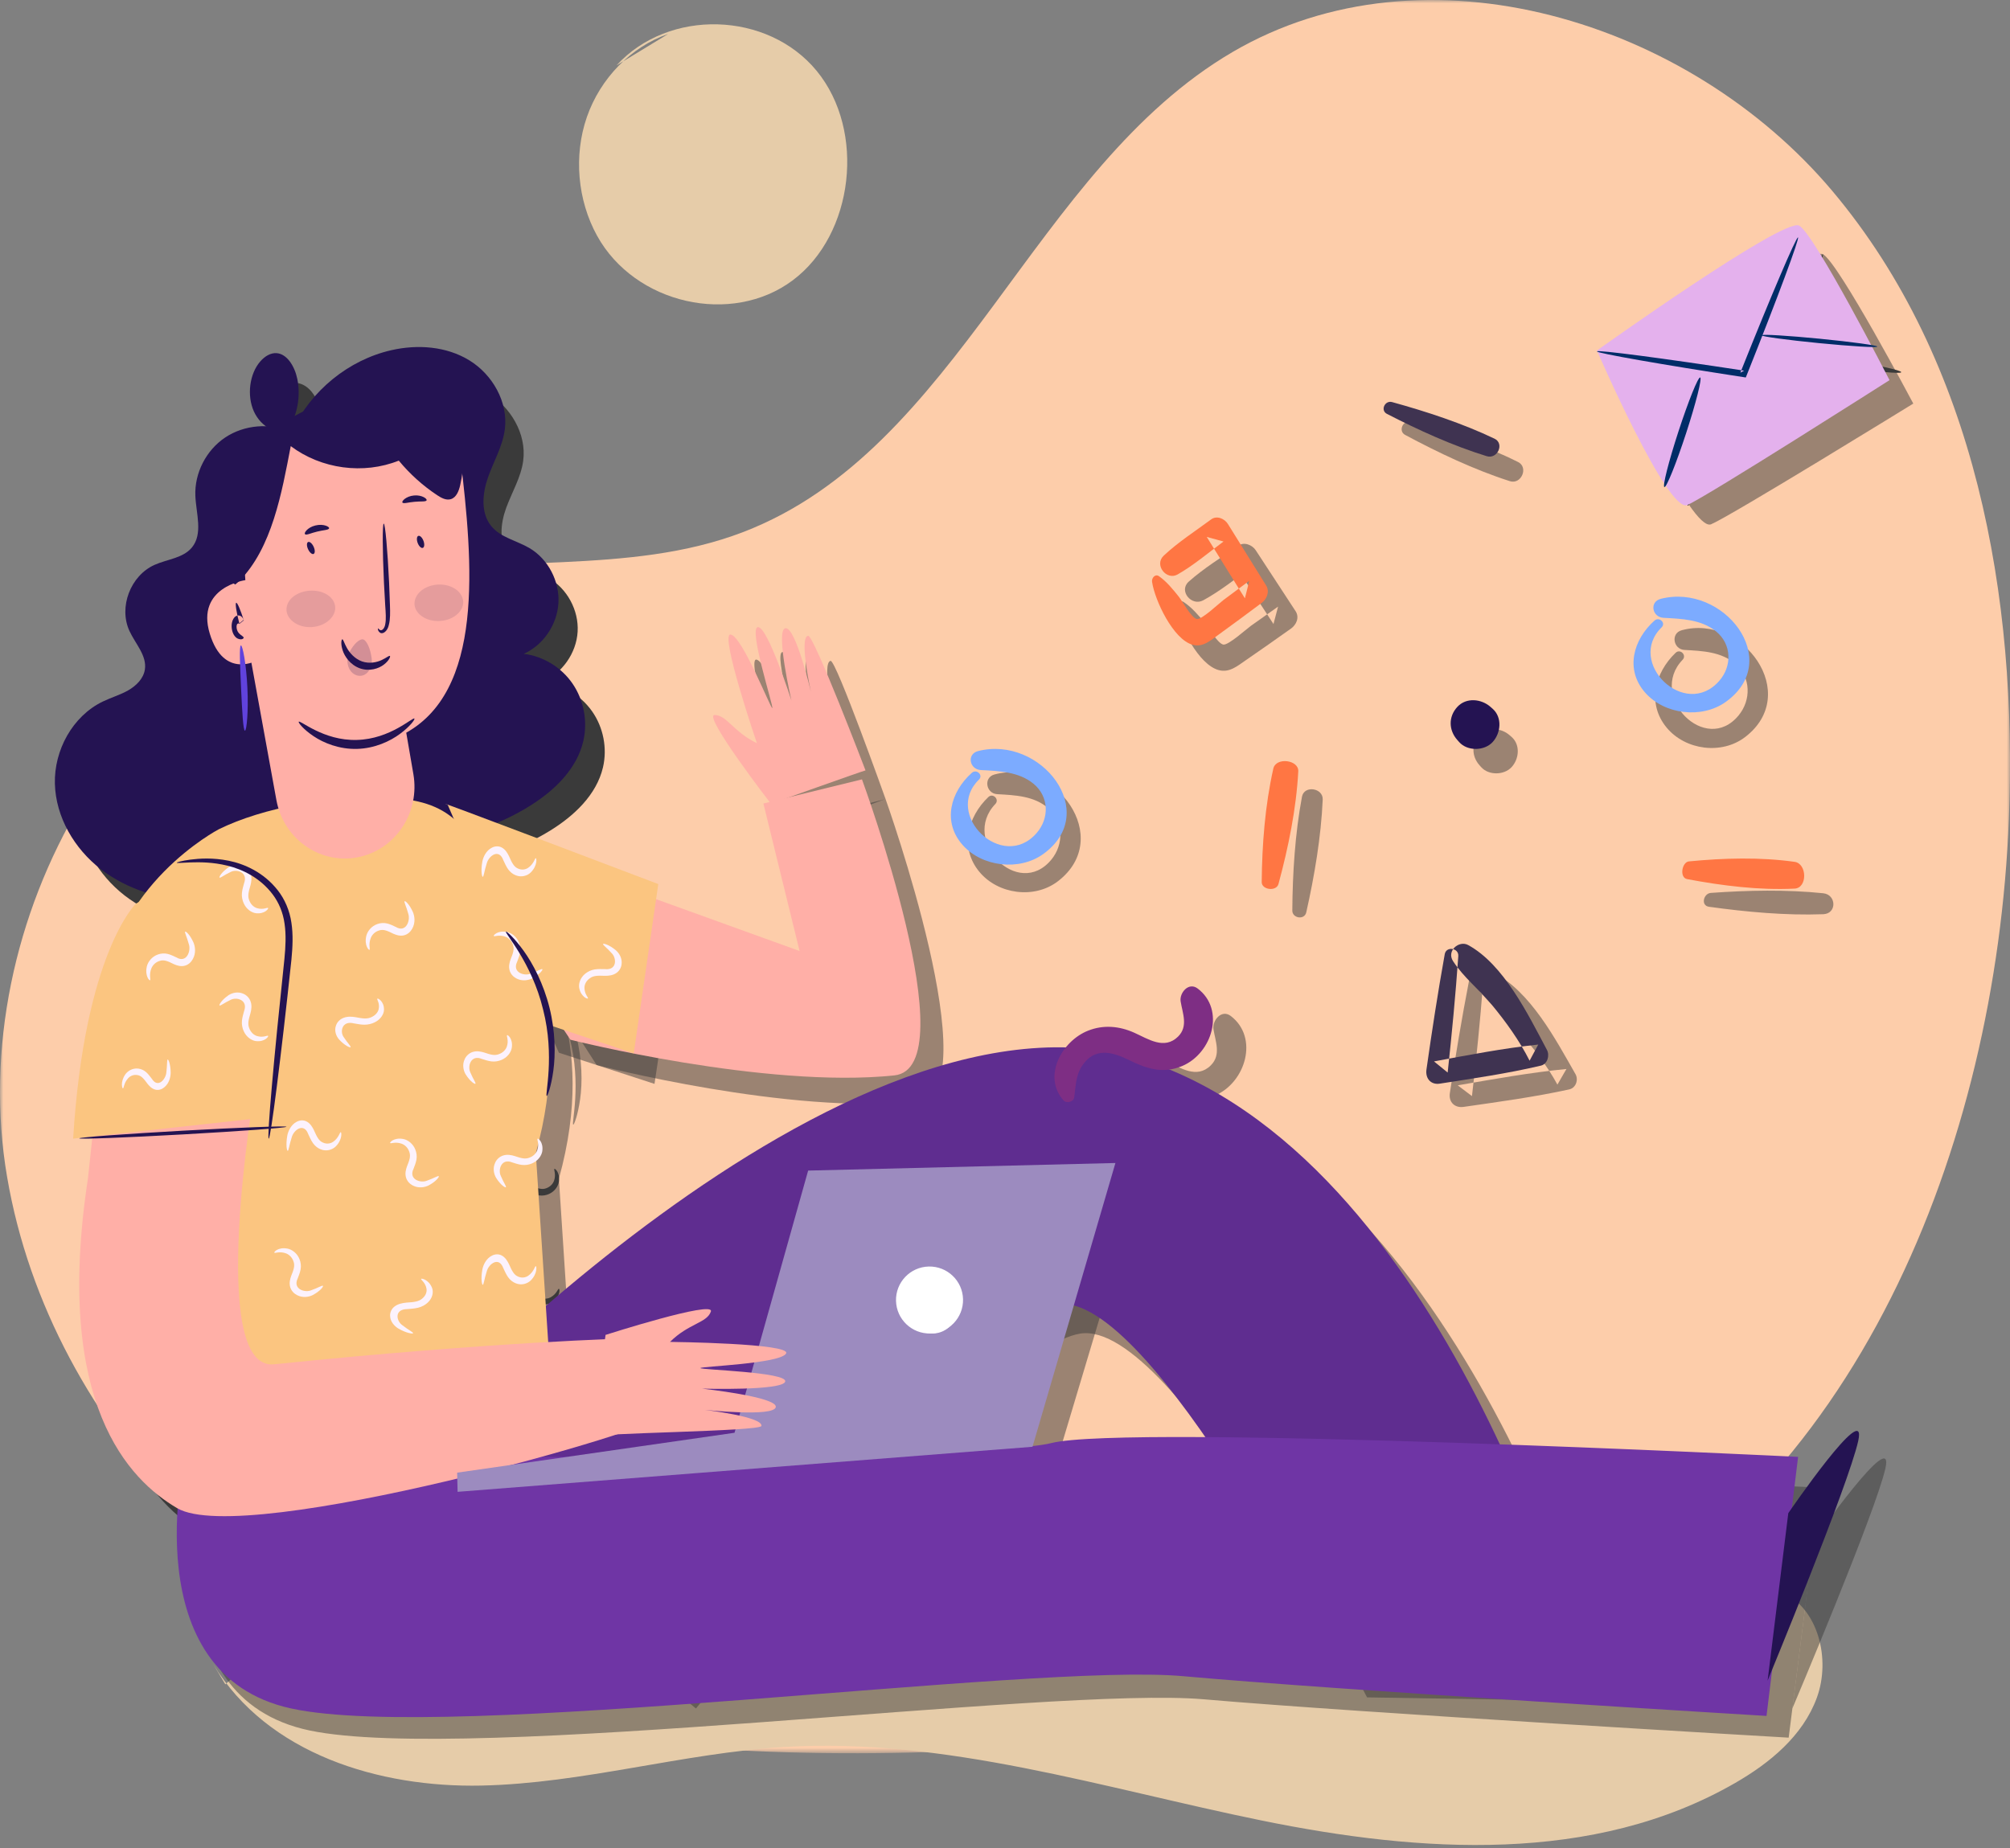 <svg width="311" height="286" viewBox="0 0 311 286" fill="none" xmlns="http://www.w3.org/2000/svg">
<rect x="0" y="0" width="311" height="286" fill="#808080" stroke="none"/>
<mask id="mask0_223_2139" style="mask-type:alpha" maskUnits="userSpaceOnUse" x="0" y="0" width="311" height="272">
<path d="M0 0H311V271.331H0V0Z" fill="white"/>
</mask>
<g mask="url(#mask0_223_2139)">
<path fill-rule="evenodd" clip-rule="evenodd" d="M79.011 266.28C40.915 253.479 7.87 221.666 1.103 182.167C-5.664 142.668 19.332 98.145 58.607 89.582C77.178 85.531 97.223 89.15 114.965 82.35C148.427 69.527 159.799 26.142 190.714 8.048C220.5 -9.383 261.335 3.189 283.526 29.573C305.715 55.956 312.189 92.362 310.829 126.761C308.831 177.3 287.283 231.803 241.288 253.173C202.529 271.18 120.581 276.284 79.011 266.28Z" fill="#FDCDAA"/>
</g>
<path fill-rule="evenodd" clip-rule="evenodd" d="M33.008 257.566C41.402 271.453 58.696 276.667 74.457 276.335C90.216 276.004 105.626 271.311 121.362 270.359C146.303 268.855 170.743 276.75 195.259 281.751C219.777 286.75 246.573 288.534 268.438 275.953C273.791 272.875 278.956 268.668 281.123 262.713C283.291 256.76 281.331 248.857 275.691 246.397C273.505 245.445 271.072 245.386 268.703 245.339C216.179 244.326 163.655 243.312 111.132 242.297C84.395 241.781 54.922 242.254 34.865 260.667" fill="#E6CCA9"/>
<path fill-rule="evenodd" clip-rule="evenodd" d="M259.26 101.029C256.03 104.112 254.8 108.912 257.883 112.616C260.784 116.102 266.398 116.841 270.022 114.063C278.772 107.353 269.651 94.973 260.21 97.535C258.463 98.009 258.898 100.485 260.626 100.583C263.386 100.739 266.341 100.845 268.547 102.768C270.914 104.831 270.968 108.323 269.024 110.697C263.877 116.984 254.94 107.726 260.344 102.106C261.027 101.397 259.974 100.348 259.26 101.029Z" fill="#3A3A3A" fill-opacity="0.5"/>
<path fill-rule="evenodd" clip-rule="evenodd" d="M48.728 70.532C45.479 69.073 41.481 69.41 38.526 71.39C35.571 73.37 33.76 76.927 33.903 80.468C34.017 83.235 35.127 86.384 33.356 88.523C31.987 90.174 29.544 90.329 27.582 91.212C23.852 92.887 21.995 97.789 23.691 101.491C24.608 103.496 26.428 105.341 26.081 107.515C25.857 108.922 24.732 110.036 23.488 110.745C22.241 111.452 20.847 111.856 19.558 112.482C14.861 114.766 12.009 120.072 12.142 125.266C12.278 130.46 15.155 135.388 19.28 138.582C23.407 141.775 28.668 143.326 33.893 143.52C39.131 143.714 44.609 142.495 48.605 139.127C51.605 136.598 53.563 133.055 55.006 129.42C57.754 122.508 58.866 114.962 58.233 107.56C57.573 99.877 55.074 92.431 54.527 84.741C54.344 82.164 54.381 79.553 53.803 77.034C53.226 74.514 51.928 72.024 49.705 70.686" fill="#3A3A3A"/>
<path fill-rule="evenodd" clip-rule="evenodd" d="M47.537 71.527C50.513 65.381 56.429 60.72 63.133 59.243C67.25 58.336 71.768 58.642 75.385 60.796C79.005 62.949 81.505 67.15 80.954 71.306C80.613 73.874 79.21 76.167 78.32 78.603C77.43 81.04 77.137 84.011 78.793 86.013C80.278 87.811 82.823 88.255 84.851 89.417C87.746 91.081 89.567 94.436 89.375 97.754C89.184 101.072 86.988 104.198 83.919 105.52C86.967 105.871 89.832 107.565 91.594 110.058C93.359 112.553 93.992 115.804 93.293 118.772C92.289 123.026 88.81 126.281 85.067 128.58C79.868 131.773 73.839 133.625 67.731 133.898C61.249 134.191 54.071 132.284 50.544 126.872C48.23 123.319 47.877 118.885 47.617 114.659C46.834 101.906 46.297 89.137 45.761 76.371C45.674 74.318 45.59 72.232 46.077 70.234" fill="#3A3A3A"/>
<path fill-rule="evenodd" clip-rule="evenodd" d="M69.345 129.149L127.457 150.795L121.909 127.478L137.021 123.661C137.021 123.661 153.277 169.243 141.988 170.463C122.223 172.6 92.319 164.824 92.319 164.824L69.345 129.149Z" fill="#3A3A3A" fill-opacity="0.5"/>
<path fill-rule="evenodd" clip-rule="evenodd" d="M64.265 228.639C64.265 228.639 134.469 152.502 181.863 169.124C229.258 185.747 249.269 263.294 249.269 263.294L211.519 262.685C211.519 262.685 181.707 204.116 167.16 206.384C152.611 208.656 107.682 264.403 107.682 264.403L64.265 228.639Z" fill="#3A3A3A" fill-opacity="0.5"/>
<path fill-rule="evenodd" clip-rule="evenodd" d="M86.476 182.417L89.39 227.088C74.256 245.575 21.573 221.673 21.573 221.673L20.958 202.996L19.735 158.511C20.948 140.796 37.508 132.102 37.508 132.102C44.354 128.711 54.794 126.786 64.201 127.25C74.02 127.73 76.447 132.403 80.492 141.305C83.759 148.497 92.629 160.215 86.476 182.417Z" fill="#3A3A3A" fill-opacity="0.5"/>
<path fill-rule="evenodd" clip-rule="evenodd" d="M31.419 230.089C31.419 230.089 23.362 262.675 47.92 267.811C72.478 272.946 162.8 260.932 186.325 262.987C209.851 265.039 276.755 268.919 276.755 268.919L281.653 230.222C281.653 230.222 177.538 225.263 165.771 228.171C154.005 231.074 31.419 230.089 31.419 230.089Z" fill="#3A3A3A" fill-opacity="0.5"/>
<path fill-rule="evenodd" clip-rule="evenodd" d="M43.194 173.12C43.194 173.12 35.83 216.239 46.214 215.176C80.374 211.686 100.714 211.216 100.714 211.216L106.375 222.895C106.507 224.886 41.686 243.322 31.27 237.227C23.917 232.924 12.201 221.33 17.519 186.685L18.776 175.072L43.194 173.12Z" fill="#3A3A3A"/>
<path fill-rule="evenodd" clip-rule="evenodd" d="M74.016 235.022L73.946 232.131L116.82 226.115L128.2 186.575L175.695 185.431L162.88 228.228L74.016 235.022Z" fill="#3A3A3A" fill-opacity="0.5"/>
<path fill-rule="evenodd" clip-rule="evenodd" d="M151.084 205.315C151.132 207.244 149.595 208.848 147.654 208.895C145.713 208.94 144.101 207.414 144.053 205.485C144.006 203.558 145.542 201.954 147.484 201.907C149.425 201.862 151.037 203.386 151.084 205.315Z" fill="#3A3A3A"/>
<path fill-rule="evenodd" clip-rule="evenodd" d="M152.492 205.281C152.558 207.982 150.407 210.226 147.688 210.291C144.97 210.357 142.712 208.219 142.646 205.518C142.58 202.817 144.731 200.574 147.45 200.51C150.168 200.445 152.426 202.582 152.492 205.281Z" fill="#3A3A3A"/>
<path fill-rule="evenodd" clip-rule="evenodd" d="M24.404 144.522C24.404 144.522 16.436 152.123 14.655 180.888L45.493 177.498C45.493 177.498 50.632 128.507 24.404 144.522Z" fill="#3A3A3A"/>
<path fill-rule="evenodd" clip-rule="evenodd" d="M250.775 58.024C250.775 58.024 261.707 82.416 264.754 81.137C267.804 79.86 296.037 62.456 296.037 62.456C296.037 62.456 284.465 40.618 282.057 39.343C279.649 38.07 250.775 58.024 250.775 58.024Z" fill="#3A3A3A" fill-opacity="0.5"/>
<path fill-rule="evenodd" clip-rule="evenodd" d="M282.057 39.344C282.194 39.395 281.39 41.898 279.978 45.899C278.567 49.901 276.545 55.404 274.255 61.458C274.197 61.607 274.139 61.756 274.088 61.895L273.934 62.302L273.5 62.232C267.176 61.209 261.484 60.228 257.377 59.468C253.271 58.708 250.75 58.168 250.774 58.025C250.797 57.882 253.359 58.162 257.497 58.732C261.634 59.304 267.347 60.164 273.673 61.182L273.086 61.521C273.138 61.382 273.193 61.233 273.251 61.084C275.544 55.03 277.676 49.568 279.27 45.635C280.864 41.7 281.919 39.293 282.057 39.344Z" fill="#3A3A3A"/>
<path fill-rule="evenodd" clip-rule="evenodd" d="M261.162 78.273C260.874 78.21 261.724 74.203 263.06 69.328C264.399 64.451 265.711 60.57 265.993 60.66C266.274 60.75 265.425 64.757 264.095 69.608C262.764 74.456 261.45 78.336 261.162 78.273Z" fill="#3A3A3A"/>
<path fill-rule="evenodd" clip-rule="evenodd" d="M294.173 57.604C294.128 57.894 290.188 57.516 285.374 56.756C280.56 56 276.696 55.15 276.741 54.86C276.788 54.57 280.726 54.948 285.542 55.706C290.355 56.464 294.219 57.314 294.173 57.604Z" fill="#3A3A3A"/>
<path fill-rule="evenodd" clip-rule="evenodd" d="M39.849 84.229L40.546 93.36C40.546 93.36 32.731 94.409 34.961 101.49C37.188 108.572 42.532 105.473 42.532 105.473C42.532 105.473 43.869 123.621 62.58 117.867C77.471 113.288 76.56 94.129 74.67 77.795C73.938 71.467 67.913 67.117 61.62 68.335L50.371 70.513C43.871 71.77 39.347 77.666 39.849 84.229Z" fill="#3A3A3A"/>
<path fill-rule="evenodd" clip-rule="evenodd" d="M40.547 100.94L45.589 127.651C46.724 133.67 52.696 137.52 58.69 136.1C64.245 134.782 67.802 129.39 66.805 123.804L64.068 108.494L40.547 100.94Z" fill="#3A3A3A"/>
<path fill-rule="evenodd" clip-rule="evenodd" d="M61.242 101.242C61.314 101.19 61.467 101.479 61.808 101.517C62.141 101.552 62.649 101.209 62.772 100.483C62.943 99.764 62.848 98.818 62.745 97.723C62.657 96.546 62.571 95.382 62.48 94.164C62.161 89.109 62.141 84.996 62.437 84.977C62.733 84.959 63.231 89.041 63.55 94.096C63.611 95.318 63.671 96.483 63.731 97.662C63.774 98.743 63.815 99.811 63.498 100.696C63.251 101.62 62.295 102.192 61.699 101.918C61.127 101.63 61.203 101.235 61.242 101.242Z" fill="#3A3A3A"/>
<path fill-rule="evenodd" clip-rule="evenodd" d="M67.312 116.003C67.397 116.101 66.652 116.916 65.114 117.795C63.592 118.671 61.215 119.536 58.478 119.591C55.741 119.65 53.327 118.888 51.77 118.075C50.197 117.262 49.419 116.479 49.497 116.377C49.635 116.081 53.283 118.653 58.455 118.526C63.627 118.436 67.164 115.713 67.312 116.003Z" fill="#3A3A3A"/>
<path fill-rule="evenodd" clip-rule="evenodd" d="M63.657 104.989C63.762 105.064 63.522 105.663 62.693 106.241C61.893 106.813 60.42 107.279 58.874 106.795C57.334 106.294 56.41 105.062 56.096 104.134C55.763 103.184 55.917 102.557 56.046 102.559C56.209 102.545 56.336 103.099 56.781 103.814C57.21 104.523 58.037 105.405 59.201 105.783C60.369 106.151 61.558 105.914 62.325 105.585C63.104 105.26 63.534 104.884 63.657 104.989Z" fill="#3A3A3A"/>
<path fill-rule="evenodd" clip-rule="evenodd" d="M39.958 102.376C39.96 102.5 39.502 102.719 38.689 102.482C38.301 102.361 37.787 102.016 37.566 101.417C37.456 101.125 37.406 100.768 37.517 100.394C37.606 100.028 37.957 99.634 38.346 99.507C38.877 99.293 39.619 99.419 39.962 99.999L39.053 100.469C38.459 98.974 38.171 97.828 38.393 97.729C38.613 97.631 39.275 98.614 39.991 100.057L39.082 100.527C39.062 100.496 38.911 100.431 38.726 100.502C38.527 100.561 38.436 100.798 38.504 101.111C38.57 101.409 38.77 101.632 39.012 101.802C39.504 102.124 39.971 102.218 39.958 102.376Z" fill="#3A3A3A"/>
<path fill-rule="evenodd" clip-rule="evenodd" d="M68.736 89.563C68.448 89.628 68.066 89.025 67.881 88.218C67.698 87.411 67.784 86.706 68.072 86.641C68.36 86.576 68.742 87.178 68.925 87.985C69.11 88.792 69.024 89.497 68.736 89.563Z" fill="#3A3A3A"/>
<path fill-rule="evenodd" clip-rule="evenodd" d="M52.894 91.026C52.608 91.106 52.195 90.513 51.969 89.706C51.742 88.897 51.792 88.18 52.078 88.1C52.361 88.023 52.775 88.613 53.001 89.422C53.227 90.229 53.18 90.947 52.894 91.026Z" fill="#3A3A3A"/>
<path fill-rule="evenodd" clip-rule="evenodd" d="M54.365 84.378C54.275 84.666 53.432 84.656 52.498 84.915C51.556 85.144 50.826 85.565 50.606 85.356C50.378 85.181 50.962 84.212 52.227 83.885C53.487 83.552 54.476 84.112 54.365 84.378Z" fill="#3A3A3A"/>
<path fill-rule="evenodd" clip-rule="evenodd" d="M70.541 81.83C70.422 82.108 69.495 81.971 68.409 82.077C67.321 82.159 66.431 82.455 66.266 82.202C66.089 81.975 66.932 81.135 68.316 81.019C69.7 80.894 70.675 81.576 70.541 81.83Z" fill="#3A3A3A"/>
<path fill-rule="evenodd" clip-rule="evenodd" d="M40.547 93.361C45.77 88.302 47.304 79.874 48.721 72.765C53.557 76.265 60.21 77.125 65.787 74.974C67.537 77.017 69.593 78.803 71.866 80.249C72.514 80.662 73.278 81.063 74.015 80.842C74.891 80.58 75.281 79.581 75.489 78.695C76.157 75.861 76.182 72.826 75.187 70.086C74.192 67.35 72.104 64.944 69.371 63.893C66.451 62.77 63.165 63.258 60.132 64.038C55.565 65.215 51.162 67.024 47.09 69.394C43.092 71.719 39.255 74.798 37.559 79.079C35.864 83.361 35.872 91.685 39.958 93.849" fill="#3A3A3A"/>
<path fill-rule="evenodd" clip-rule="evenodd" d="M61.864 105.979C62.115 107.42 60.879 108.821 59.189 108.472C57.498 108.106 56.945 106.329 57.764 105.113C58.58 103.881 59.67 103.151 60.301 103.266C60.924 103.417 61.623 104.525 61.864 105.979Z" fill="#3A3A3A"/>
<path fill-rule="evenodd" clip-rule="evenodd" d="M55.355 97.501C55.614 98.942 53.823 100.466 51.325 100.576C48.826 100.693 46.901 99.334 47.031 97.877C47.156 96.408 48.97 95.364 51.082 95.262C53.194 95.172 55.096 96.05 55.355 97.501Z" fill="#3A3A3A"/>
<path fill-rule="evenodd" clip-rule="evenodd" d="M75.139 95.897C75.433 97.331 73.864 98.857 71.602 98.972C69.338 99.088 67.621 97.73 67.765 96.273C67.907 94.806 69.503 93.757 71.327 93.657C73.153 93.572 74.847 94.45 75.139 95.897Z" fill="#3A3A3A"/>
<path fill-rule="evenodd" clip-rule="evenodd" d="M40.332 117.532C40.032 117.526 39.865 114.596 39.676 110.998C39.493 107.398 39.355 104.468 39.653 104.431C39.941 104.392 40.56 107.298 40.745 110.943C40.936 114.588 40.622 117.541 40.332 117.532Z" fill="#3A3A3A"/>
<path fill-rule="evenodd" clip-rule="evenodd" d="M71.378 128.954C66.321 126.958 105.216 141.306 105.216 141.306L101.27 167.741L86.476 162.919L71.378 128.954Z" fill="#3A3A3A" fill-opacity="0.5"/>
<path fill-rule="evenodd" clip-rule="evenodd" d="M48.233 69.154C49.456 67.32 49.86 64.966 49.315 62.833C48.866 61.075 47.532 59.333 45.71 59.241C44.675 59.188 43.672 59.688 42.911 60.389C41.031 62.117 40.548 65.162 41.8 67.381C43.053 69.6 45.917 70.779 48.383 70.09" fill="#3A3A3A"/>
<path fill-rule="evenodd" clip-rule="evenodd" d="M280.61 238.456C280.61 238.456 293.261 220.434 291.719 227.257C290.176 234.079 277.326 264.403 277.326 264.403L280.61 238.456Z" fill="#3A3A3A" fill-opacity="0.5"/>
<path fill-rule="evenodd" clip-rule="evenodd" d="M97.12 211.219C97.12 211.219 113.837 206.009 113.263 207.723C112.69 209.436 109.845 209.499 107.001 212.263C107.001 212.263 125.688 212.464 124.789 213.994C123.891 215.522 111.727 215.909 111.653 216.168C111.581 216.43 124.958 216.754 124.658 218.168C124.356 219.584 111.925 219.239 111.925 219.239C111.925 219.239 123.449 220.457 123.212 221.981C122.976 223.507 112.352 222.408 112.352 222.408C112.352 222.408 121.244 223.417 121.012 224.799C120.872 225.64 94.978 225.83 94.924 226.45C94.895 226.774 97.12 211.219 97.12 211.219Z" fill="#3A3A3A"/>
<path fill-rule="evenodd" clip-rule="evenodd" d="M122.999 128.955C122.999 128.955 112.849 114.856 114.658 114.864C116.468 114.871 117.412 117.525 120.926 119.341C120.926 119.341 115.319 101.712 117.052 102.082C118.79 102.452 122.931 113.767 123.203 113.755C123.472 113.743 119.629 101.065 121.07 100.909C122.51 100.754 126.041 112.547 126.041 112.547C126.041 112.547 123.622 101.336 125.148 101.085C126.676 100.834 128.926 111.162 128.926 111.162C128.926 111.162 127.127 102.489 128.515 102.276C129.36 102.147 137.022 123.663 137.022 123.663C136.821 123.663 122.999 128.955 122.999 128.955Z" fill="#3A3A3A" fill-opacity="0.5"/>
<path fill-rule="evenodd" clip-rule="evenodd" d="M29.386 167.741C29.497 167.731 29.875 168.399 29.896 169.731C29.892 170.377 29.627 171.314 28.8 171.899C28.405 172.191 27.817 172.399 27.208 172.267C26.606 172.142 26.151 171.735 25.824 171.38C25.162 170.614 24.732 170.16 24.054 170.08C23.404 169.978 22.818 170.195 22.441 170.536C21.652 171.253 21.676 172.081 21.516 172.07C21.409 172.138 21 171.186 21.888 170.021C22.322 169.465 23.196 169.012 24.165 169.106C24.644 169.147 25.156 169.316 25.588 169.643C26.009 169.96 26.309 170.342 26.606 170.657C27.671 172.099 29.065 170.691 29.141 169.653C29.31 168.558 29.211 167.753 29.386 167.741Z" fill="#3A3A3A"/>
<path fill-rule="evenodd" clip-rule="evenodd" d="M38.517 159.91C38.449 159.822 38.828 159.152 39.963 158.443C40.52 158.11 41.464 157.849 42.396 158.243C42.852 158.427 43.337 158.817 43.541 159.403C43.747 159.98 43.634 160.578 43.5 161.04C43.183 161.998 43.019 162.601 43.303 163.22C43.551 163.823 44.043 164.207 44.534 164.348C45.558 164.644 46.258 164.193 46.334 164.336C46.447 164.391 45.84 165.233 44.378 165.086C43.675 165.008 42.83 164.503 42.406 163.631C42.192 163.202 42.073 162.679 42.128 162.143C42.182 161.62 42.352 161.167 42.468 160.752C43.157 159.099 41.219 158.648 40.286 159.124C39.26 159.551 38.618 160.053 38.517 159.91Z" fill="#3A3A3A"/>
<path fill-rule="evenodd" clip-rule="evenodd" d="M37.901 140.402C37.833 140.312 38.211 139.644 39.344 138.935C39.902 138.602 40.847 138.338 41.779 138.735C42.236 138.918 42.721 139.309 42.922 139.895C43.13 140.471 43.017 141.07 42.883 141.532C42.567 142.49 42.4 143.093 42.686 143.71C42.935 144.315 43.426 144.699 43.916 144.84C44.942 145.136 45.641 144.684 45.717 144.827C45.83 144.883 45.224 145.724 43.759 145.577C43.056 145.498 42.213 144.993 41.789 144.123C41.575 143.693 41.456 143.17 41.51 142.635C41.563 142.112 41.736 141.658 41.851 141.244C42.538 139.591 40.603 139.139 39.669 139.613C38.641 140.042 38.001 140.545 37.901 140.402Z" fill="#3A3A3A"/>
<path fill-rule="evenodd" clip-rule="evenodd" d="M57.371 165.809C57.287 165.883 56.586 165.566 55.776 164.508C55.393 163.985 55.048 163.073 55.362 162.115C55.506 161.647 55.856 161.132 56.426 160.881C56.985 160.626 57.594 160.687 58.069 160.779C59.058 161.008 59.677 161.12 60.271 160.785C60.855 160.485 61.197 159.964 61.297 159.467C61.505 158.425 60.991 157.773 61.127 157.686C61.174 157.569 62.07 158.096 62.048 159.557C62.031 160.26 61.599 161.139 60.763 161.635C60.351 161.884 59.839 162.048 59.296 162.04C58.766 162.034 58.297 161.903 57.871 161.825C56.154 161.288 55.87 163.245 56.428 164.126C56.946 165.107 57.505 165.697 57.371 165.809Z" fill="#3A3A3A"/>
<path fill-rule="evenodd" clip-rule="evenodd" d="M70.648 186.212C70.707 186.306 70.282 186.943 69.099 187.571C68.517 187.863 67.557 188.053 66.656 187.591C66.214 187.374 65.76 186.949 65.599 186.349C65.437 185.76 65.595 185.172 65.764 184.722C66.148 183.787 66.358 183.198 66.122 182.563C65.916 181.942 65.455 181.523 64.976 181.345C63.977 180.975 63.247 181.376 63.181 181.228C63.072 181.163 63.74 180.368 65.188 180.624C65.883 180.752 66.687 181.316 67.045 182.217C67.226 182.661 67.308 183.19 67.213 183.721C67.121 184.238 66.915 184.679 66.769 185.084C65.961 186.68 67.859 187.276 68.826 186.868C69.881 186.516 70.557 186.063 70.648 186.212Z" fill="#3A3A3A"/>
<path fill-rule="evenodd" clip-rule="evenodd" d="M86.278 154.033C86.338 154.127 85.912 154.767 84.729 155.392C84.147 155.682 83.187 155.874 82.286 155.412C81.844 155.196 81.39 154.771 81.229 154.172C81.067 153.581 81.225 152.993 81.394 152.544C81.778 151.61 81.988 151.021 81.752 150.384C81.546 149.763 81.085 149.344 80.606 149.166C79.607 148.796 78.877 149.195 78.811 149.05C78.702 148.984 79.37 148.189 80.818 148.445C81.513 148.574 82.317 149.137 82.675 150.039C82.858 150.482 82.938 151.011 82.844 151.542C82.751 152.059 82.545 152.501 82.399 152.905C81.591 154.503 83.489 155.096 84.456 154.689C85.511 154.337 86.187 153.884 86.278 154.033Z" fill="#3A3A3A"/>
<path fill-rule="evenodd" clip-rule="evenodd" d="M96.942 149.138C97.01 149.05 97.758 149.232 98.751 150.126C99.222 150.572 99.73 151.406 99.597 152.405C99.541 152.889 99.292 153.459 98.778 153.81C98.274 154.162 97.665 154.213 97.18 154.209C96.166 154.164 95.537 154.166 95.015 154.603C94.497 155.006 94.256 155.578 94.248 156.087C94.237 157.147 94.863 157.695 94.745 157.805C94.721 157.929 93.742 157.574 93.493 156.134C93.382 155.439 93.643 154.497 94.375 153.857C94.733 153.537 95.208 153.283 95.743 153.191C96.265 153.103 96.75 153.146 97.184 153.144C98.969 153.361 98.891 151.387 98.18 150.621C97.489 149.75 96.831 149.272 96.942 149.138Z" fill="#3A3A3A"/>
<path fill-rule="evenodd" clip-rule="evenodd" d="M53.801 202.851C53.861 202.945 53.435 203.582 52.252 204.21C51.67 204.5 50.71 204.692 49.809 204.23C49.367 204.011 48.913 203.588 48.752 202.988C48.59 202.399 48.748 201.811 48.915 201.361C49.301 200.425 49.511 199.837 49.275 199.202C49.069 198.58 48.608 198.162 48.129 197.984C47.128 197.614 46.398 198.014 46.334 197.867C46.225 197.802 46.891 197.007 48.341 197.263C49.036 197.391 49.84 197.955 50.198 198.856C50.379 199.3 50.459 199.829 50.367 200.36C50.274 200.877 50.069 201.318 49.922 201.721C49.114 203.319 51.012 203.913 51.977 203.507C53.034 203.155 53.71 202.702 53.801 202.851Z" fill="#3A3A3A"/>
<path fill-rule="evenodd" clip-rule="evenodd" d="M76.935 171.885C76.842 171.949 76.182 171.552 75.503 170.404C75.185 169.842 74.952 168.894 75.378 167.981C75.578 167.533 75.987 167.063 76.581 166.88C77.167 166.694 77.766 166.824 78.226 166.971C79.18 167.317 79.781 167.499 80.412 167.237C81.027 167.006 81.43 166.53 81.588 166.05C81.917 165.039 81.484 164.332 81.629 164.262C81.691 164.15 82.518 164.777 82.323 166.226C82.222 166.922 81.689 167.746 80.799 168.14C80.361 168.338 79.832 168.441 79.293 168.369C78.769 168.3 78.317 168.116 77.905 167.987C76.264 167.253 75.748 169.162 76.198 170.104C76.595 171.138 77.081 171.789 76.935 171.885Z" fill="#3A3A3A"/>
<path fill-rule="evenodd" clip-rule="evenodd" d="M81.087 188.522C80.996 188.586 80.334 188.189 79.655 187.041C79.339 186.479 79.104 185.531 79.532 184.618C79.729 184.17 80.139 183.702 80.735 183.519C81.321 183.331 81.917 183.461 82.378 183.61C83.332 183.954 83.935 184.138 84.564 183.874C85.179 183.643 85.582 183.169 85.74 182.687C86.069 181.676 85.638 180.971 85.781 180.899C85.843 180.789 86.67 181.414 86.477 182.863C86.376 183.559 85.841 184.383 84.951 184.777C84.515 184.977 83.984 185.077 83.445 185.006C82.921 184.937 82.471 184.753 82.057 184.626C80.416 183.89 79.9 185.799 80.35 186.741C80.747 187.775 81.235 188.426 81.087 188.522Z" fill="#3A3A3A"/>
<path fill-rule="evenodd" clip-rule="evenodd" d="M47.605 181.425C47.493 181.411 47.273 180.677 47.547 179.374C47.693 178.744 48.16 177.888 49.093 177.496C49.544 177.296 50.163 177.22 50.728 177.484C51.29 177.737 51.643 178.233 51.884 178.65C52.359 179.541 52.68 180.078 53.323 180.305C53.936 180.546 54.553 180.461 54.997 180.209C55.925 179.682 56.083 178.871 56.239 178.914C56.359 178.873 56.546 179.893 55.423 180.834C54.878 181.282 53.926 181.535 53.001 181.231C52.54 181.088 52.079 180.81 51.73 180.397C51.388 179.997 51.179 179.557 50.959 179.186C50.241 177.549 48.569 178.618 48.265 179.613C47.859 180.644 47.777 181.454 47.605 181.425Z" fill="#3A3A3A"/>
<path fill-rule="evenodd" clip-rule="evenodd" d="M77.842 201.965C77.731 201.951 77.509 201.217 77.785 199.914C77.929 199.284 78.398 198.428 79.331 198.036C79.779 197.836 80.4 197.76 80.966 198.024C81.528 198.277 81.879 198.773 82.122 199.19C82.597 200.081 82.918 200.618 83.561 200.845C84.172 201.086 84.791 201.001 85.235 200.749C86.163 200.222 86.321 199.411 86.475 199.454C86.594 199.413 86.784 200.433 85.659 201.374C85.114 201.822 84.162 202.075 83.238 201.771C82.778 201.628 82.317 201.35 81.968 200.937C81.626 200.537 81.416 200.097 81.196 199.726C80.479 198.089 78.805 199.158 78.502 200.155C78.097 201.184 78.015 201.994 77.842 201.965Z" fill="#3A3A3A"/>
<path fill-rule="evenodd" clip-rule="evenodd" d="M76.966 139.74C76.855 139.726 76.633 138.991 76.908 137.689C77.052 137.06 77.521 136.201 78.455 135.811C78.903 135.611 79.524 135.535 80.09 135.799C80.651 136.05 81.002 136.549 81.245 136.964C81.72 137.857 82.041 138.394 82.685 138.621C83.295 138.86 83.914 138.776 84.359 138.525C85.286 137.997 85.444 137.186 85.599 137.229C85.718 137.186 85.907 138.206 84.782 139.148C84.237 139.597 83.285 139.849 82.362 139.546C81.901 139.401 81.441 139.123 81.091 138.713C80.75 138.31 80.54 137.871 80.32 137.501C79.602 135.862 77.928 136.931 77.626 137.928C77.221 138.96 77.138 139.767 76.966 139.74Z" fill="#3A3A3A"/>
<path fill-rule="evenodd" clip-rule="evenodd" d="M67.087 210.226C67.03 210.322 66.265 210.232 65.167 209.468C64.642 209.086 64.036 208.321 64.042 207.314C64.036 206.826 64.21 206.229 64.677 205.816C65.132 205.406 65.73 205.279 66.211 205.222C67.223 205.142 67.846 205.06 68.311 204.562C68.773 204.098 68.94 203.501 68.885 202.997C68.761 201.942 68.072 201.477 68.175 201.352C68.183 201.227 69.199 201.456 69.627 202.856C69.826 203.53 69.684 204.496 69.039 205.224C68.724 205.586 68.286 205.898 67.766 206.053C67.258 206.207 66.771 206.225 66.343 206.278C64.543 206.286 64.871 208.236 65.672 208.906C66.466 209.684 67.18 210.077 67.087 210.226Z" fill="#3A3A3A"/>
<path fill-rule="evenodd" clip-rule="evenodd" d="M31.224 149.137C31.32 149.082 31.939 149.542 32.503 150.75C32.764 151.342 32.901 152.304 32.387 153.175C32.147 153.6 31.694 154.029 31.084 154.154C30.481 154.282 29.899 154.092 29.455 153.902C28.538 153.467 27.958 153.226 27.306 153.426C26.671 153.596 26.224 154.031 26.019 154.495C25.591 155.467 25.953 156.213 25.801 156.27C25.731 156.375 24.968 155.668 25.305 154.246C25.474 153.563 26.084 152.797 27.01 152.49C27.464 152.335 28.001 152.284 28.53 152.409C29.044 152.527 29.476 152.756 29.875 152.924C31.435 153.812 32.137 151.963 31.781 150.982C31.487 149.914 31.067 149.219 31.224 149.137Z" fill="#3A3A3A"/>
<path fill-rule="evenodd" clip-rule="evenodd" d="M65.84 142.981C65.937 142.926 66.556 143.385 67.119 144.593C67.38 145.185 67.518 146.15 67.004 147.018C66.763 147.443 66.311 147.872 65.7 147.997C65.098 148.126 64.516 147.936 64.072 147.746C63.154 147.31 62.575 147.069 61.923 147.27C61.287 147.439 60.841 147.874 60.635 148.338C60.208 149.311 60.569 150.057 60.417 150.114C60.347 150.218 59.584 149.513 59.922 148.089C60.09 147.406 60.701 146.64 61.627 146.336C62.081 146.179 62.618 146.127 63.146 146.252C63.66 146.371 64.092 146.599 64.491 146.767C66.052 147.656 66.753 145.807 66.397 144.826C66.103 143.757 65.684 143.063 65.84 142.981Z" fill="#3A3A3A"/>
<path fill-rule="evenodd" clip-rule="evenodd" d="M44.5 179.176C44.426 179.168 44.438 178.418 44.522 177.072C44.607 175.723 44.763 173.776 44.979 171.373C45.409 166.57 46.087 159.933 46.883 152.627C47.064 150.812 47.157 149.047 46.906 147.4C46.673 145.751 46.03 144.27 45.094 143.066C43.206 140.637 40.527 139.374 38.248 138.833C35.939 138.283 33.971 138.31 32.63 138.346C31.283 138.393 30.535 138.477 30.522 138.395C30.51 138.332 31.236 138.109 32.595 137.934C33.95 137.768 35.966 137.619 38.415 138.099C40.827 138.573 43.751 139.83 45.871 142.466C46.926 143.765 47.679 145.449 47.944 147.241C48.23 149.033 48.131 150.888 47.948 152.731C47.151 160.06 46.355 166.668 45.732 171.455C45.419 173.847 45.148 175.782 44.936 177.115C44.726 178.451 44.574 179.184 44.5 179.176Z" fill="#3A3A3A"/>
<path fill-rule="evenodd" clip-rule="evenodd" d="M45.873 177.506C45.903 177.798 38.877 178.777 30.176 179.69C21.475 180.608 14.397 181.112 14.366 180.818C14.335 180.528 21.362 179.547 30.065 178.634C38.761 177.719 45.842 177.212 45.873 177.506Z" fill="#3A3A3A"/>
<path fill-rule="evenodd" clip-rule="evenodd" d="M88.704 174.05C88.352 174.017 90.053 167.855 88.112 160.514C86.292 153.14 81.837 148.532 82.133 148.336C82.216 148.254 83.439 149.26 84.957 151.303C86.475 153.334 88.179 156.478 89.15 160.252C90.108 164.026 90.119 167.598 89.761 170.103C89.407 172.618 88.817 174.083 88.704 174.05Z" fill="#3A3A3A" fill-opacity="0.5"/>
<path fill-rule="evenodd" clip-rule="evenodd" d="M171.009 174.547C171.274 172.794 171.223 171.127 172.21 169.582C174.174 166.501 176.973 167.267 179.683 168.622C182.435 169.997 185.024 170.824 188.016 169.537C192.729 167.51 194.816 160.58 190.43 157.231C189.007 156.146 187.543 157.934 187.754 159.274C188.053 161.162 188.978 163.246 187.349 164.868C185.172 167.04 182.615 165.222 180.44 164.245C178.1 163.193 175.615 162.96 173.197 163.928C169.035 165.596 166.01 171.2 169.317 174.99C169.783 175.526 170.898 175.283 171.009 174.547Z" fill="#3A3A3A" fill-opacity="0.5"/>
<path fill-rule="evenodd" clip-rule="evenodd" d="M182.037 94.039C182.479 96.882 185.447 102.878 188.576 103.706C190.236 104.145 191.47 103.058 192.759 102.175C195.108 100.567 197.427 98.923 199.751 97.278C200.59 96.685 201.088 95.543 200.463 94.587C198.406 91.442 196.352 88.298 194.295 85.155C193.75 84.324 192.494 83.811 191.587 84.451C189.019 86.255 186.269 87.928 183.925 90.016C182.323 91.447 184.369 93.882 186.168 92.905C188.778 91.487 191.157 89.555 193.586 87.848C192.681 87.613 191.778 87.378 190.876 87.143C192.93 90.286 194.986 93.43 197.041 96.573C197.279 95.676 197.516 94.777 197.752 93.88C196.358 94.867 194.96 95.848 193.569 96.838C192.872 97.335 190.02 99.922 189.263 99.752C188.365 99.552 186.915 96.98 186.347 96.307C185.36 95.143 184.437 94.041 183.162 93.179C182.549 92.762 181.947 93.449 182.037 94.039Z" fill="#3A3A3A" fill-opacity="0.5"/>
<path fill-rule="evenodd" clip-rule="evenodd" d="M152.922 123.351C149.691 126.434 148.461 131.234 151.544 134.936C154.444 138.424 160.06 139.163 163.683 136.385C172.433 129.675 163.313 117.295 153.872 119.857C152.124 120.331 152.56 122.807 154.287 122.905C157.047 123.061 160.002 123.167 162.206 125.088C164.575 127.153 164.627 130.645 162.686 133.019C157.538 139.306 148.599 130.048 154.005 124.428C154.686 123.719 153.635 122.67 152.922 123.351Z" fill="#3A3A3A" fill-opacity="0.5"/>
<path fill-rule="evenodd" clip-rule="evenodd" d="M227.281 151.871C226.167 157.621 225.217 163.383 224.33 169.171C224.119 170.563 225.083 171.502 226.473 171.3C231.945 170.509 237.401 169.78 242.801 168.595C243.84 168.366 244.261 167.095 243.768 166.231C240.708 160.88 236.811 153.424 231.053 150.504C229.595 149.765 227.53 151.364 228.62 152.921C230.333 155.371 232.869 157.208 234.863 159.452C237.16 162.036 239.318 164.817 240.973 167.855C241.438 167.048 241.905 166.241 242.369 165.436C236.714 165.99 231.147 167.001 225.548 167.964C226.284 168.519 227.018 169.075 227.752 169.633C228.427 163.814 229.029 158.005 229.467 152.165C229.562 150.933 227.52 150.643 227.281 151.871Z" fill="#3A3A3A" fill-opacity="0.5"/>
<path fill-rule="evenodd" clip-rule="evenodd" d="M204.659 123.738C204.737 121.937 201.788 121.488 201.449 123.304C200.382 129.015 199.997 135.112 199.954 140.909C199.946 142.116 201.838 142.421 202.113 141.199C203.38 135.566 204.406 129.506 204.659 123.738Z" fill="#3A3A3A" fill-opacity="0.5"/>
<path fill-rule="evenodd" clip-rule="evenodd" d="M282.099 141.483C284.237 141.408 284.157 138.451 282.099 138.239C276.415 137.65 270.41 137.777 264.714 138.186C263.57 138.267 263.116 140.149 264.421 140.331C270.19 141.134 276.275 141.694 282.099 141.483Z" fill="#3A3A3A" fill-opacity="0.5"/>
<path fill-rule="evenodd" clip-rule="evenodd" d="M217.407 67.304C222.509 70.037 228.1 72.702 233.628 74.469C235.37 75.027 236.552 72.332 234.887 71.502C229.688 68.912 223.831 66.913 218.254 65.308C217.07 64.968 216.299 66.709 217.407 67.304Z" fill="#3A3A3A" fill-opacity="0.5"/>
<path fill-rule="evenodd" clip-rule="evenodd" d="M233.587 113.79C232.296 112.652 230.176 112.431 228.919 113.79C227.648 115.165 227.696 117.053 228.919 118.43C229.006 118.526 229.092 118.624 229.18 118.722C230.336 120.022 232.72 119.983 233.883 118.722C235.041 117.47 235.274 115.273 233.883 114.049C233.785 113.964 233.686 113.878 233.587 113.79Z" fill="#3A3A3A" fill-opacity="0.5"/>
<path fill-rule="evenodd" clip-rule="evenodd" d="M255.989 96.044C252.671 99.017 251.409 103.645 254.574 107.218C257.554 110.579 263.319 111.292 267.04 108.613C276.026 102.142 266.66 90.204 256.965 92.675C255.17 93.132 255.617 95.52 257.391 95.615C260.225 95.764 263.26 95.867 265.526 97.721C267.956 99.711 268.011 103.078 266.016 105.367C260.73 111.43 251.552 102.503 257.102 97.082C257.803 96.399 256.722 95.388 255.989 96.044Z" fill="#7CABFF"/>
<path fill-rule="evenodd" clip-rule="evenodd" d="M45.033 66.851C41.788 65.4 37.795 65.735 34.844 67.705C31.893 69.674 30.083 73.212 30.227 76.733C30.34 79.485 31.449 82.616 29.68 84.744C28.313 86.386 25.873 86.54 23.913 87.418C20.187 89.085 18.333 93.96 20.027 97.642C20.943 99.636 22.761 101.471 22.414 103.633C22.19 105.033 21.066 106.14 19.824 106.846C18.579 107.549 17.187 107.951 15.899 108.573C11.208 110.845 8.359 116.122 8.492 121.288C8.628 126.454 11.501 131.355 15.621 134.531C19.744 137.708 24.998 139.25 30.217 139.443C35.448 139.636 40.919 138.423 44.91 135.074C47.907 132.558 49.862 129.034 51.304 125.419C54.048 118.545 55.159 111.04 54.527 103.677C53.867 96.037 51.372 88.632 50.825 80.983C50.643 78.42 50.68 75.823 50.103 73.317C49.525 70.812 48.229 68.335 46.009 67.004" fill="#241352"/>
<path fill-rule="evenodd" clip-rule="evenodd" d="M45.198 66.668C48.128 60.426 53.955 55.693 60.558 54.193C64.613 53.271 69.063 53.583 72.625 55.77C76.19 57.957 78.653 62.223 78.11 66.444C77.774 69.052 76.392 71.38 75.516 73.853C74.639 76.329 74.351 79.346 75.981 81.38C77.444 83.206 79.951 83.656 81.948 84.837C84.8 86.526 86.592 89.933 86.404 93.303C86.216 96.672 84.052 99.847 81.031 101.19C84.032 101.547 86.854 103.267 88.589 105.798C90.327 108.332 90.951 111.633 90.262 114.648C89.274 118.969 85.847 122.274 82.161 124.608C77.041 127.852 71.102 129.732 65.087 130.01C58.703 130.306 51.632 128.37 48.159 122.874C45.88 119.265 45.532 114.762 45.277 110.471C44.505 97.519 43.976 84.552 43.448 71.588C43.363 69.502 43.28 67.384 43.76 65.354" fill="#241352"/>
<path fill-rule="evenodd" clip-rule="evenodd" d="M65.073 125.987L123.717 147.176L118.118 124.351L133.369 120.615C133.369 120.615 149.774 165.234 138.381 166.428C118.436 168.52 88.258 160.908 88.258 160.908L65.073 125.987Z" fill="#FFAFA7"/>
<path fill-rule="evenodd" clip-rule="evenodd" d="M61.301 224.193C61.301 224.193 131.088 147.78 178.2 164.462C225.313 181.146 245.205 258.975 245.205 258.975L207.679 258.364C207.679 258.364 178.045 199.581 163.584 201.858C149.122 204.138 104.46 260.088 104.46 260.088L61.301 224.193Z" fill="#5F2D90"/>
<path fill-rule="evenodd" clip-rule="evenodd" d="M82.902 178.455L85.822 222.945C70.659 241.358 17.875 217.553 17.875 217.553L17.259 198.951L16.033 154.645C17.248 137.002 33.84 128.343 33.84 128.343C40.699 124.965 51.16 123.048 60.584 123.51C70.422 123.988 72.854 128.642 76.906 137.509C80.18 144.672 89.067 156.343 82.902 178.455Z" fill="#FBC580"/>
<path fill-rule="evenodd" clip-rule="evenodd" d="M28.611 225.327C28.611 225.327 20.575 259.086 45.07 264.408C69.566 269.728 159.66 257.281 183.126 259.41C206.592 261.535 273.327 265.555 273.327 265.555L278.213 225.465C278.213 225.465 174.361 220.327 162.624 223.339C150.887 226.347 28.611 225.327 28.611 225.327Z" fill="#6F35A5"/>
<path fill-rule="evenodd" clip-rule="evenodd" d="M39.378 168.677C39.378 168.677 31.986 212.211 42.41 211.138C76.698 207.615 97.114 207.14 97.114 207.14L102.797 218.932C102.929 220.942 37.865 239.556 27.41 233.402C20.029 229.057 8.269 217.352 13.607 182.373L14.868 170.647L39.378 168.677Z" fill="#FFAFA7"/>
<path fill-rule="evenodd" clip-rule="evenodd" d="M70.802 230.874L70.732 227.907L113.65 221.735L125.042 181.159L172.586 179.985L159.757 223.903L70.802 230.874Z" fill="#9C8BBF"/>
<path fill-rule="evenodd" clip-rule="evenodd" d="M148.065 202.51C148.115 204.59 146.467 206.32 144.385 206.371C142.302 206.42 140.573 204.773 140.522 202.693C140.471 200.615 142.119 198.885 144.202 198.834C146.284 198.786 148.014 200.43 148.065 202.51Z" fill="white"/>
<path fill-rule="evenodd" clip-rule="evenodd" d="M149.007 201.062C149.077 203.924 146.811 206.301 143.948 206.371C141.084 206.44 138.706 204.175 138.636 201.313C138.567 198.452 140.833 196.075 143.696 196.007C146.56 195.938 148.938 198.203 149.007 201.062Z" fill="white"/>
<path fill-rule="evenodd" clip-rule="evenodd" d="M21.028 139.852C21.028 139.852 13.091 147.453 11.317 176.216L42.033 172.826C42.033 172.826 47.152 123.838 21.028 139.852Z" fill="#FBC580"/>
<path fill-rule="evenodd" clip-rule="evenodd" d="M247.091 54.245C247.091 54.245 258.024 79.481 261.072 78.157C264.122 76.836 292.359 58.83 292.359 58.83C292.359 58.83 280.786 36.237 278.378 34.919C275.969 33.602 247.091 54.245 247.091 54.245Z" fill="#E4B1ED"/>
<path fill-rule="evenodd" clip-rule="evenodd" d="M278.198 36.744C278.335 36.792 277.535 39.155 276.13 42.932C274.727 46.711 272.717 51.905 270.439 57.621C270.382 57.762 270.325 57.903 270.274 58.034L270.12 58.418L269.689 58.352C263.401 57.386 257.741 56.46 253.657 55.742C249.573 55.025 247.066 54.515 247.091 54.38C247.113 54.245 249.661 54.51 253.776 55.048C257.89 55.588 263.571 56.4 269.861 57.361L269.278 57.681C269.329 57.55 269.384 57.409 269.441 57.268C271.721 51.552 273.842 46.396 275.427 42.683C277.012 38.968 278.061 36.695 278.198 36.744Z" fill="#002C68"/>
<path fill-rule="evenodd" clip-rule="evenodd" d="M257.529 75.38C257.199 75.319 258.172 71.46 259.703 66.766C261.236 62.069 262.739 58.333 263.062 58.419C263.384 58.506 262.411 62.364 260.888 67.035C259.364 71.704 257.859 75.441 257.529 75.38Z" fill="#002C68"/>
<path fill-rule="evenodd" clip-rule="evenodd" d="M290.473 53.643C290.426 53.829 286.376 53.587 281.428 53.099C276.48 52.615 272.508 52.07 272.555 51.884C272.603 51.697 276.651 51.94 281.601 52.426C286.548 52.912 290.519 53.457 290.473 53.643Z" fill="#002C68"/>
<path fill-rule="evenodd" clip-rule="evenodd" d="M37.277 80.477L37.964 89.782C37.964 89.782 30.262 90.85 32.459 98.067C34.654 105.283 39.922 102.125 39.922 102.125C39.922 102.125 41.239 120.618 59.681 114.755C74.357 110.089 73.459 90.565 71.597 73.921C70.875 67.472 64.937 63.04 58.735 64.281L47.648 66.5C41.242 67.781 36.783 73.789 37.277 80.477Z" fill="#FFAFA7"/>
<path fill-rule="evenodd" clip-rule="evenodd" d="M37.724 96.113L42.763 123.802C43.897 130.042 49.864 134.032 55.854 132.56C61.405 131.194 64.96 125.605 63.963 119.814L61.228 103.943L37.724 96.113Z" fill="#FFAFA7"/>
<path fill-rule="evenodd" clip-rule="evenodd" d="M58.492 97.255C58.545 97.204 58.658 97.491 58.911 97.53C59.158 97.564 59.534 97.222 59.626 96.499C59.752 95.781 59.682 94.838 59.606 93.746C59.541 92.572 59.477 91.411 59.409 90.196C59.173 85.155 59.158 81.053 59.377 81.035C59.597 81.017 59.966 85.088 60.202 90.129C60.248 91.348 60.292 92.509 60.336 93.685C60.368 94.763 60.399 95.828 60.164 96.711C59.981 97.632 59.272 98.202 58.83 97.929C58.406 97.642 58.463 97.249 58.492 97.255Z" fill="#241352"/>
<path fill-rule="evenodd" clip-rule="evenodd" d="M64.124 111.219C64.209 111.347 63.461 112.411 61.914 113.556C60.385 114.7 57.995 115.827 55.244 115.899C52.493 115.976 50.066 114.982 48.501 113.922C46.92 112.861 46.139 111.84 46.217 111.707C46.355 111.321 50.023 114.676 55.221 114.51C60.42 114.393 63.975 110.841 64.124 111.219Z" fill="#241352"/>
<path fill-rule="evenodd" clip-rule="evenodd" d="M60.336 101.52C60.437 101.6 60.204 102.236 59.401 102.85C58.626 103.457 57.199 103.952 55.7 103.437C54.207 102.906 53.312 101.598 53.007 100.613C52.685 99.604 52.834 98.938 52.96 98.941C53.117 98.925 53.241 99.513 53.671 100.272C54.088 101.025 54.889 101.962 56.017 102.364C57.149 102.754 58.301 102.502 59.044 102.153C59.8 101.808 60.216 101.409 60.336 101.52Z" fill="#241352"/>
<path fill-rule="evenodd" clip-rule="evenodd" d="M37.699 98.694C37.701 98.839 37.36 99.093 36.756 98.817C36.467 98.677 36.084 98.276 35.921 97.58C35.838 97.241 35.802 96.825 35.884 96.391C35.95 95.965 36.211 95.507 36.5 95.36C36.895 95.11 37.447 95.258 37.702 95.932L37.026 96.478C36.584 94.74 36.37 93.408 36.536 93.294C36.699 93.18 37.192 94.322 37.724 95.999L37.048 96.545C37.033 96.509 36.921 96.433 36.783 96.516C36.635 96.585 36.568 96.861 36.618 97.224C36.667 97.571 36.815 97.83 36.996 98.027C37.361 98.402 37.709 98.511 37.699 98.694Z" fill="#241352"/>
<path fill-rule="evenodd" clip-rule="evenodd" d="M65.378 84.801C65.114 84.843 64.763 84.456 64.594 83.937C64.426 83.418 64.505 82.965 64.769 82.923C65.033 82.881 65.384 83.268 65.552 83.787C65.722 84.306 65.642 84.759 65.378 84.801Z" fill="#241352"/>
<path fill-rule="evenodd" clip-rule="evenodd" d="M48.473 85.742C48.211 85.793 47.831 85.413 47.624 84.896C47.416 84.377 47.462 83.918 47.724 83.867C47.984 83.817 48.363 84.195 48.571 84.714C48.778 85.231 48.735 85.691 48.473 85.742Z" fill="#241352"/>
<path fill-rule="evenodd" clip-rule="evenodd" d="M50.919 81.774C50.829 82.04 49.996 82.031 49.073 82.27C48.142 82.481 47.42 82.87 47.203 82.677C46.977 82.515 47.554 81.622 48.804 81.32C50.051 81.013 51.029 81.529 50.919 81.774Z" fill="#241352"/>
<path fill-rule="evenodd" clip-rule="evenodd" d="M66.006 77.429C65.901 77.685 65.09 77.559 64.14 77.657C63.188 77.732 62.409 78.005 62.265 77.772C62.11 77.562 62.848 76.788 64.059 76.68C65.27 76.565 66.123 77.195 66.006 77.429Z" fill="#241352"/>
<path fill-rule="evenodd" clip-rule="evenodd" d="M36.978 89.963C42.095 84.824 43.598 76.263 44.986 69.043C49.724 72.598 56.24 73.471 61.704 71.286C63.418 73.361 65.432 75.175 67.658 76.645C68.293 77.064 69.042 77.471 69.763 77.247C70.622 76.981 71.004 75.966 71.208 75.065C71.862 72.187 71.887 69.105 70.912 66.322C69.937 63.543 67.892 61.098 65.215 60.031C62.354 58.889 59.135 59.386 56.164 60.178C51.69 61.374 47.377 63.211 43.388 65.618C39.472 67.98 35.713 71.108 34.051 75.456C32.391 79.806 32.399 88.261 36.402 90.459" fill="#241352"/>
<path fill-rule="evenodd" clip-rule="evenodd" d="M55.262 104.536C53.846 104.144 53.383 102.238 54.068 100.934C54.752 99.612 55.664 98.83 56.193 98.953C56.715 99.115 57.3 100.303 57.502 101.863C57.712 103.408 56.677 104.911 55.262 104.536Z" fill="#241352" fill-opacity="0.2"/>
<path fill-rule="evenodd" clip-rule="evenodd" d="M48.208 97.048C45.952 97.172 44.214 95.73 44.331 94.183C44.444 92.624 46.082 91.516 47.989 91.408C49.896 91.312 51.614 92.245 51.848 93.784C52.082 95.313 50.464 96.931 48.208 97.048Z" fill="#241352" fill-opacity="0.12"/>
<path fill-rule="evenodd" clip-rule="evenodd" d="M68.042 96.106C65.739 96.229 63.993 94.787 64.139 93.241C64.283 91.684 65.906 90.571 67.761 90.465C69.619 90.374 71.342 91.306 71.639 92.842C71.938 94.364 70.342 95.984 68.042 96.106Z" fill="#241352" fill-opacity="0.12"/>
<path fill-rule="evenodd" clip-rule="evenodd" d="M37.898 113.076C37.623 113.07 37.47 110.119 37.297 106.496C37.129 102.871 37.002 99.92 37.276 99.883C37.54 99.844 38.108 102.77 38.278 106.44C38.453 110.111 38.164 113.084 37.898 113.076Z" fill="#6042DD"/>
<path fill-rule="evenodd" clip-rule="evenodd" d="M69.282 124.573C64.415 122.595 101.854 136.817 101.854 136.817L98.056 163.022L83.816 158.242L69.282 124.573Z" fill="#FBC580"/>
<path fill-rule="evenodd" clip-rule="evenodd" d="M45.033 65.644C46.126 63.61 46.486 61 45.999 58.635C45.599 56.687 44.407 54.754 42.779 54.652C41.855 54.593 40.959 55.148 40.279 55.925C38.6 57.842 38.169 61.218 39.287 63.678C40.406 66.138 42.965 67.445 45.167 66.682" fill="#241352"/>
<path fill-rule="evenodd" clip-rule="evenodd" d="M276.696 234.175C276.696 234.175 289.019 216.177 287.517 222.991C286.014 229.804 273.497 260.088 273.497 260.088L276.696 234.175Z" fill="#241352"/>
<path fill-rule="evenodd" clip-rule="evenodd" d="M93.697 206.588C93.697 206.588 110.572 201.183 109.993 202.962C109.413 204.738 106.543 204.804 103.672 207.671C103.672 207.671 122.535 207.879 121.627 209.467C120.72 211.052 108.442 211.453 108.367 211.722C108.295 211.993 121.798 212.33 121.495 213.797C121.189 215.266 108.641 214.907 108.641 214.907C108.641 214.907 120.274 216.171 120.035 217.752C119.797 219.335 109.073 218.195 109.073 218.195C109.073 218.195 118.049 219.242 117.814 220.675C117.673 221.548 91.534 221.745 91.48 222.387C91.451 222.724 93.697 206.588 93.697 206.588Z" fill="#FFAFA7"/>
<path fill-rule="evenodd" clip-rule="evenodd" d="M119.277 124.385C119.277 124.385 108.678 110.647 110.568 110.655C112.457 110.661 113.443 113.247 117.113 115.017C117.113 115.017 111.257 97.839 113.067 98.2C114.882 98.56 119.206 109.586 119.49 109.574C119.771 109.562 115.758 97.208 117.263 97.057C118.766 96.906 122.453 108.397 122.453 108.397C122.453 108.397 119.928 97.473 121.521 97.228C123.116 96.983 125.466 107.047 125.466 107.047C125.466 107.047 123.587 98.596 125.036 98.389C125.919 98.263 133.919 119.228 133.919 119.228C133.709 119.228 119.277 124.385 119.277 124.385Z" fill="#FFAFA7"/>
<path fill-rule="evenodd" clip-rule="evenodd" d="M25.957 163.965C26.055 163.954 26.389 164.644 26.407 166.018C26.403 166.684 26.169 167.652 25.441 168.255C25.094 168.556 24.576 168.771 24.04 168.634C23.509 168.506 23.109 168.086 22.821 167.722C22.238 166.929 21.859 166.461 21.262 166.379C20.689 166.273 20.173 166.497 19.842 166.851C19.146 167.589 19.168 168.443 19.027 168.434C18.933 168.502 18.572 167.519 19.355 166.318C19.737 165.744 20.506 165.276 21.359 165.373C21.781 165.415 22.232 165.59 22.613 165.928C22.984 166.254 23.248 166.649 23.509 166.973C24.447 168.462 25.675 167.009 25.742 165.938C25.89 164.808 25.804 163.977 25.957 163.965Z" fill="#FCF2FC"/>
<path fill-rule="evenodd" clip-rule="evenodd" d="M33.959 155.591C33.893 155.497 34.258 154.781 35.35 154.024C35.887 153.668 36.796 153.389 37.692 153.81C38.132 154.007 38.599 154.423 38.795 155.05C38.993 155.665 38.884 156.305 38.755 156.798C38.451 157.822 38.292 158.465 38.565 159.127C38.805 159.77 39.278 160.181 39.751 160.331C40.737 160.648 41.41 160.165 41.483 160.318C41.592 160.377 41.008 161.276 39.601 161.119C38.924 161.036 38.11 160.497 37.702 159.565C37.496 159.107 37.382 158.548 37.435 157.976C37.486 157.418 37.651 156.933 37.762 156.49C38.425 154.725 36.56 154.242 35.661 154.751C34.673 155.207 34.056 155.744 33.959 155.591Z" fill="#FCF2FC"/>
<path fill-rule="evenodd" clip-rule="evenodd" d="M33.959 135.802C33.893 135.706 34.258 134.992 35.349 134.235C35.885 133.879 36.796 133.598 37.692 134.021C38.132 134.217 38.599 134.634 38.793 135.261C38.993 135.876 38.884 136.515 38.755 137.008C38.451 138.032 38.29 138.676 38.565 139.335C38.805 139.981 39.278 140.391 39.749 140.541C40.737 140.858 41.41 140.376 41.483 140.528C41.592 140.587 41.008 141.486 39.599 141.329C38.922 141.244 38.11 140.705 37.702 139.775C37.496 139.317 37.382 138.759 37.433 138.187C37.484 137.628 37.651 137.144 37.762 136.701C38.423 134.935 36.56 134.453 35.661 134.959C34.671 135.418 34.056 135.954 33.959 135.802Z" fill="#FCF2FC"/>
<path fill-rule="evenodd" clip-rule="evenodd" d="M54.233 162.071C54.139 162.139 53.362 161.846 52.464 160.867C52.04 160.383 51.658 159.54 52.006 158.653C52.166 158.22 52.553 157.744 53.184 157.512C53.804 157.275 54.479 157.332 55.005 157.417C56.101 157.629 56.787 157.733 57.446 157.423C58.093 157.145 58.471 156.663 58.583 156.204C58.813 155.24 58.243 154.637 58.394 154.555C58.446 154.448 59.44 154.935 59.414 156.287C59.396 156.937 58.918 157.75 57.99 158.209C57.535 158.44 56.967 158.591 56.365 158.583C55.778 158.578 55.258 158.457 54.786 158.385C52.883 157.888 52.569 159.698 53.187 160.513C53.761 161.42 54.381 161.967 54.233 162.071Z" fill="#FCF2FC"/>
<path fill-rule="evenodd" clip-rule="evenodd" d="M67.897 182.042C67.957 182.14 67.528 182.798 66.336 183.447C65.749 183.749 64.781 183.945 63.873 183.468C63.428 183.244 62.969 182.805 62.808 182.184C62.644 181.576 62.803 180.968 62.974 180.503C63.361 179.536 63.573 178.928 63.334 178.272C63.127 177.63 62.663 177.197 62.179 177.013C61.172 176.631 60.436 177.045 60.37 176.893C60.26 176.825 60.934 176.004 62.393 176.268C63.094 176.401 63.904 176.984 64.265 177.915C64.448 178.373 64.531 178.92 64.435 179.469C64.342 180.003 64.135 180.459 63.987 180.877C63.172 182.526 65.086 183.143 66.061 182.72C67.124 182.357 67.806 181.888 67.897 182.042Z" fill="#FCF2FC"/>
<path fill-rule="evenodd" clip-rule="evenodd" d="M83.93 150.002C83.99 150.099 83.561 150.76 82.369 151.406C81.782 151.706 80.814 151.905 79.906 151.427C79.46 151.203 79.002 150.764 78.84 150.146C78.677 149.535 78.836 148.927 79.006 148.463C79.394 147.498 79.605 146.889 79.367 146.231C79.16 145.589 78.695 145.156 78.212 144.972C77.205 144.59 76.469 145.002 76.402 144.852C76.292 144.784 76.966 143.963 78.426 144.227C79.126 144.36 79.937 144.943 80.298 145.874C80.482 146.332 80.563 146.879 80.468 147.428C80.374 147.962 80.167 148.418 80.02 148.836C79.205 150.488 81.119 151.1 82.093 150.68C83.157 150.317 83.839 149.848 83.93 150.002Z" fill="#FCF2FC"/>
<path fill-rule="evenodd" clip-rule="evenodd" d="M93.322 146.079C93.395 145.993 94.199 146.17 95.265 147.042C95.771 147.475 96.316 148.287 96.172 149.26C96.113 149.732 95.846 150.287 95.294 150.629C94.753 150.971 94.099 151.021 93.579 151.017C92.49 150.973 91.815 150.975 91.254 151.401C90.698 151.793 90.439 152.35 90.43 152.845C90.419 153.878 91.091 154.411 90.965 154.518C90.938 154.64 89.887 154.294 89.62 152.891C89.501 152.215 89.781 151.297 90.567 150.675C90.951 150.362 91.461 150.116 92.035 150.026C92.596 149.94 93.117 149.982 93.583 149.98C95.499 150.191 95.415 148.269 94.651 147.523C93.91 146.676 93.203 146.21 93.322 146.079Z" fill="#FCF2FC"/>
<path fill-rule="evenodd" clip-rule="evenodd" d="M49.978 199.006C50.039 199.103 49.609 199.762 48.417 200.41C47.831 200.71 46.863 200.909 45.955 200.431C45.509 200.205 45.051 199.768 44.889 199.147C44.725 198.539 44.885 197.931 45.053 197.467C45.442 196.5 45.654 195.891 45.416 195.235C45.208 194.593 44.744 194.16 44.261 193.976C43.251 193.594 42.515 194.008 42.451 193.856C42.341 193.788 43.013 192.967 44.474 193.231C45.175 193.364 45.986 193.947 46.346 194.878C46.529 195.336 46.61 195.883 46.516 196.432C46.423 196.966 46.216 197.422 46.069 197.838C45.254 199.49 47.167 200.104 48.14 199.684C49.205 199.321 49.887 198.852 49.978 199.006Z" fill="#FCF2FC"/>
<path fill-rule="evenodd" clip-rule="evenodd" d="M73.548 167.728C73.451 167.792 72.76 167.399 72.049 166.268C71.715 165.712 71.472 164.779 71.918 163.876C72.127 163.436 72.555 162.973 73.177 162.791C73.791 162.606 74.418 162.737 74.9 162.882C75.899 163.221 76.528 163.402 77.189 163.142C77.832 162.916 78.254 162.447 78.42 161.971C78.765 160.975 78.31 160.278 78.463 160.207C78.528 160.099 79.393 160.717 79.189 162.146C79.083 162.834 78.526 163.644 77.593 164.033C77.135 164.23 76.581 164.331 76.017 164.261C75.468 164.192 74.995 164.009 74.564 163.884C72.846 163.158 72.305 165.041 72.777 165.97C73.192 166.99 73.701 167.633 73.548 167.728Z" fill="#FCF2FC"/>
<path fill-rule="evenodd" clip-rule="evenodd" d="M78.262 183.748C78.167 183.811 77.474 183.42 76.763 182.287C76.432 181.733 76.186 180.797 76.634 179.896C76.841 179.455 77.269 178.993 77.894 178.812C78.507 178.627 79.132 178.756 79.614 178.903C80.613 179.241 81.244 179.423 81.903 179.163C82.546 178.935 82.968 178.467 83.134 177.992C83.479 176.994 83.026 176.298 83.177 176.228C83.242 176.119 84.107 176.736 83.905 178.165C83.799 178.852 83.24 179.665 82.307 180.054C81.851 180.251 81.296 180.35 80.731 180.279C80.182 180.211 79.711 180.03 79.278 179.905C77.56 179.179 77.02 181.062 77.491 181.991C77.907 183.011 78.417 183.654 78.262 183.748Z" fill="#FCF2FC"/>
<path fill-rule="evenodd" clip-rule="evenodd" d="M44.506 178.1C44.4 178.083 44.19 177.243 44.451 175.749C44.59 175.028 45.034 174.046 45.923 173.597C46.352 173.367 46.941 173.281 47.48 173.583C48.014 173.873 48.351 174.442 48.58 174.92C49.032 175.941 49.337 176.557 49.95 176.817C50.534 177.093 51.121 176.994 51.544 176.706C52.427 176.102 52.578 175.173 52.727 175.222C52.84 175.175 53.018 176.344 51.949 177.423C51.431 177.936 50.524 178.226 49.643 177.877C49.204 177.713 48.766 177.395 48.433 176.922C48.108 176.463 47.908 175.959 47.699 175.533C47.016 173.658 45.424 174.882 45.134 176.023C44.748 177.205 44.67 178.132 44.506 178.1Z" fill="#FCF2FC"/>
<path fill-rule="evenodd" clip-rule="evenodd" d="M74.686 198.832C74.58 198.816 74.368 197.975 74.631 196.481C74.768 195.76 75.214 194.779 76.103 194.329C76.53 194.1 77.121 194.013 77.66 194.315C78.194 194.606 78.529 195.175 78.76 195.652C79.212 196.673 79.518 197.289 80.131 197.549C80.712 197.825 81.302 197.727 81.724 197.439C82.608 196.835 82.758 195.905 82.905 195.954C83.019 195.907 83.199 197.076 82.128 198.155C81.609 198.668 80.702 198.959 79.823 198.61C79.385 198.446 78.946 198.127 78.613 197.654C78.288 197.195 78.088 196.692 77.879 196.266C77.196 194.39 75.602 195.615 75.314 196.757C74.928 197.938 74.85 198.865 74.686 198.832Z" fill="#FCF2FC"/>
<path fill-rule="evenodd" clip-rule="evenodd" d="M74.686 135.693C74.58 135.676 74.368 134.833 74.631 133.341C74.768 132.62 75.214 131.637 76.103 131.189C76.53 130.96 77.121 130.873 77.66 131.175C78.194 131.463 78.529 132.035 78.76 132.51C79.212 133.533 79.518 134.149 80.131 134.409C80.712 134.683 81.302 134.587 81.724 134.299C82.608 133.695 82.758 132.765 82.905 132.815C83.019 132.765 83.199 133.934 82.128 135.013C81.609 135.529 80.702 135.817 79.823 135.47C79.385 135.304 78.946 134.985 78.613 134.515C78.288 134.053 78.088 133.55 77.879 133.126C77.196 131.248 75.602 132.473 75.314 133.615C74.928 134.798 74.85 135.723 74.686 135.693Z" fill="#FCF2FC"/>
<path fill-rule="evenodd" clip-rule="evenodd" d="M63.905 206.342C63.838 206.433 62.947 206.348 61.668 205.623C61.057 205.26 60.351 204.535 60.358 203.578C60.351 203.115 60.555 202.548 61.098 202.157C61.627 201.767 62.324 201.647 62.885 201.592C64.063 201.517 64.788 201.439 65.33 200.966C65.868 200.525 66.062 199.959 65.998 199.48C65.854 198.479 65.052 198.037 65.171 197.919C65.181 197.8 66.364 198.018 66.862 199.346C67.094 199.986 66.929 200.904 66.177 201.594C65.811 201.937 65.301 202.234 64.695 202.382C64.103 202.527 63.536 202.545 63.038 202.595C60.943 202.603 61.323 204.453 62.257 205.089C63.182 205.828 64.013 206.201 63.905 206.342Z" fill="#FCF2FC"/>
<path fill-rule="evenodd" clip-rule="evenodd" d="M28.661 144.179C28.758 144.121 29.379 144.606 29.945 145.88C30.207 146.505 30.345 147.52 29.829 148.438C29.588 148.886 29.134 149.339 28.521 149.47C27.916 149.606 27.332 149.406 26.886 149.205C25.965 148.746 25.383 148.492 24.729 148.703C24.091 148.882 23.643 149.341 23.436 149.83C23.007 150.856 23.37 151.643 23.218 151.703C23.148 151.813 22.382 151.067 22.72 149.567C22.889 148.847 23.503 148.039 24.431 147.716C24.888 147.552 25.426 147.498 25.957 147.63C26.473 147.755 26.906 147.996 27.307 148.173C28.874 149.11 29.578 147.16 29.22 146.125C28.925 144.998 28.504 144.266 28.661 144.179Z" fill="#FCF2FC"/>
<path fill-rule="evenodd" clip-rule="evenodd" d="M62.612 139.467C62.709 139.409 63.331 139.894 63.896 141.168C64.159 141.793 64.297 142.81 63.781 143.726C63.539 144.174 63.085 144.627 62.472 144.758C61.867 144.894 61.283 144.694 60.837 144.493C59.917 144.034 59.334 143.78 58.68 143.991C58.042 144.17 57.594 144.629 57.388 145.118C56.959 146.144 57.322 146.931 57.169 146.991C57.099 147.101 56.333 146.357 56.672 144.855C56.841 144.135 57.454 143.327 58.383 143.006C58.839 142.84 59.378 142.786 59.908 142.918C60.424 143.043 60.858 143.284 61.258 143.461C62.825 144.398 63.529 142.448 63.172 141.413C62.877 140.286 62.456 139.553 62.612 139.467Z" fill="#FCF2FC"/>
<path fill-rule="evenodd" clip-rule="evenodd" d="M41.579 176.216C41.504 176.207 41.516 175.422 41.602 174.012C41.688 172.6 41.847 170.561 42.067 168.045C42.504 163.016 43.195 156.067 44.005 148.417C44.19 146.517 44.284 144.669 44.028 142.944C43.792 141.218 43.137 139.667 42.184 138.407C40.262 135.863 37.535 134.541 35.215 133.974C32.864 133.399 30.861 133.427 29.496 133.465C28.124 133.514 27.362 133.602 27.35 133.516C27.337 133.45 28.076 133.217 29.46 133.033C30.84 132.86 32.891 132.703 35.385 133.206C37.84 133.702 40.817 135.018 42.975 137.778C44.049 139.139 44.816 140.901 45.086 142.778C45.377 144.654 45.276 146.596 45.09 148.526C44.278 156.2 43.467 163.119 42.833 168.131C42.515 170.636 42.239 172.662 42.023 174.057C41.809 175.456 41.654 176.224 41.579 176.216Z" fill="#241352"/>
<path fill-rule="evenodd" clip-rule="evenodd" d="M44.325 174.376C44.357 174.535 37.205 175.065 28.35 175.559C19.495 176.056 12.292 176.33 12.26 176.17C12.229 176.013 19.38 175.482 28.237 174.987C37.088 174.491 44.294 174.217 44.325 174.376Z" fill="#241352"/>
<path fill-rule="evenodd" clip-rule="evenodd" d="M84.599 169.619C84.261 169.586 85.894 163.489 84.03 156.226C82.283 148.932 78.006 144.372 78.29 144.179C78.369 144.097 79.544 145.093 81.001 147.115C82.458 149.124 84.095 152.235 85.027 155.969C85.947 159.703 85.957 163.237 85.614 165.713C85.274 168.201 84.707 169.653 84.599 169.619Z" fill="#241352"/>
<path fill-rule="evenodd" clip-rule="evenodd" d="M166.204 169.848C166.465 168.141 166.414 166.517 167.385 165.012C169.317 162.011 172.07 162.757 174.736 164.077C177.443 165.416 179.99 166.22 182.933 164.968C187.569 162.994 189.623 156.244 185.308 152.982C183.908 151.925 182.468 153.666 182.676 154.972C182.969 156.811 183.88 158.841 182.278 160.421C180.135 162.536 177.621 160.765 175.481 159.814C173.179 158.789 170.735 158.562 168.356 159.505C164.262 161.129 161.287 166.588 164.539 170.28C164.998 170.801 166.095 170.565 166.204 169.848Z" fill="#7E2E84"/>
<path fill-rule="evenodd" clip-rule="evenodd" d="M178.254 90.043C178.677 92.906 181.518 98.947 184.515 99.781C186.103 100.224 187.285 99.129 188.519 98.239C190.768 96.619 192.989 94.962 195.213 93.305C196.017 92.708 196.493 91.558 195.895 90.594C193.926 87.426 191.959 84.258 189.99 81.092C189.468 80.254 188.265 79.738 187.397 80.382C184.938 82.2 182.305 83.886 180.061 85.989C178.527 87.43 180.486 89.884 182.209 88.9C184.708 87.471 186.985 85.524 189.311 83.805C188.444 83.569 187.58 83.332 186.716 83.095C188.683 86.261 190.652 89.429 192.618 92.595C192.847 91.691 193.073 90.786 193.3 89.882C191.965 90.876 190.626 91.864 189.295 92.863C188.628 93.363 185.897 95.969 185.172 95.798C184.312 95.596 182.924 93.005 182.38 92.327C181.435 91.154 180.551 90.044 179.331 89.176C178.744 88.756 178.167 89.448 178.254 90.043Z" fill="#FF7643"/>
<path fill-rule="evenodd" clip-rule="evenodd" d="M150.363 119.604C147.045 122.577 145.782 127.205 148.948 130.775C151.925 134.139 157.693 134.852 161.413 132.172C170.399 125.702 161.033 113.764 151.338 116.235C149.543 116.692 149.991 119.08 151.765 119.174C154.599 119.324 157.633 119.426 159.897 121.279C162.33 123.27 162.383 126.638 160.389 128.927C155.104 134.99 145.924 126.062 151.476 120.642C152.175 119.958 151.095 118.948 150.363 119.604Z" fill="#7CABFF"/>
<path fill-rule="evenodd" clip-rule="evenodd" d="M223.541 147.662C222.473 153.593 221.562 159.538 220.712 165.51C220.509 166.945 221.434 167.915 222.767 167.706C228.013 166.89 233.244 166.138 238.422 164.915C239.418 164.679 239.822 163.368 239.349 162.476C236.415 156.956 232.678 149.264 227.158 146.252C225.76 145.488 223.78 147.139 224.825 148.745C226.467 151.273 228.899 153.168 230.811 155.482C233.013 158.149 235.082 161.018 236.669 164.152C237.115 163.319 237.562 162.487 238.008 161.656C232.586 162.228 227.248 163.271 221.879 164.264C222.585 164.837 223.289 165.411 223.993 165.986C224.64 159.983 225.217 153.99 225.637 147.965C225.728 146.694 223.77 146.395 223.541 147.662Z" fill="#3F3351"/>
<path fill-rule="evenodd" clip-rule="evenodd" d="M197.816 136.8C199.339 131.179 200.573 125.132 200.877 119.377C200.971 117.581 197.426 117.132 197.018 118.945C195.735 124.643 195.272 130.727 195.22 136.511C195.211 137.716 197.485 138.019 197.816 136.8Z" fill="#FF7643"/>
<path fill-rule="evenodd" clip-rule="evenodd" d="M261.04 136.05C266.468 137.075 272.194 137.79 277.675 137.521C279.687 137.424 279.612 133.649 277.675 133.378C272.326 132.627 266.675 132.788 261.315 133.31C260.239 133.414 259.812 135.817 261.04 136.05Z" fill="#FF7643"/>
<path fill-rule="evenodd" clip-rule="evenodd" d="M214.593 64.051C219.452 66.55 224.776 68.984 230.04 70.6C231.698 71.109 232.824 68.647 231.238 67.888C226.288 65.521 220.711 63.694 215.4 62.227C214.272 61.917 213.538 63.508 214.593 64.051Z" fill="#3F3351"/>
<path fill-rule="evenodd" clip-rule="evenodd" d="M230.948 109.686C230.839 109.591 230.731 109.496 230.622 109.399C229.201 108.143 226.868 107.9 225.486 109.399C224.087 110.917 224.139 113.001 225.486 114.521C225.581 114.627 225.676 114.735 225.773 114.843C227.045 116.278 229.667 116.235 230.948 114.843C232.222 113.461 232.477 111.037 230.948 109.686Z" fill="#241352"/>
<path fill-rule="evenodd" clip-rule="evenodd" d="M103.38 5.26C97.64 7.238 92.891 12.122 90.813 18.089C88.735 24.059 89.35 30.984 92.382 36.48C98.219 47.064 113.206 50.471 122.674 43.369C132.142 36.267 133.971 20.243 126.373 10.981C118.772 1.72 103.445 1.293 95.391 10.12" fill="#E6CCA9"/>
</svg>
